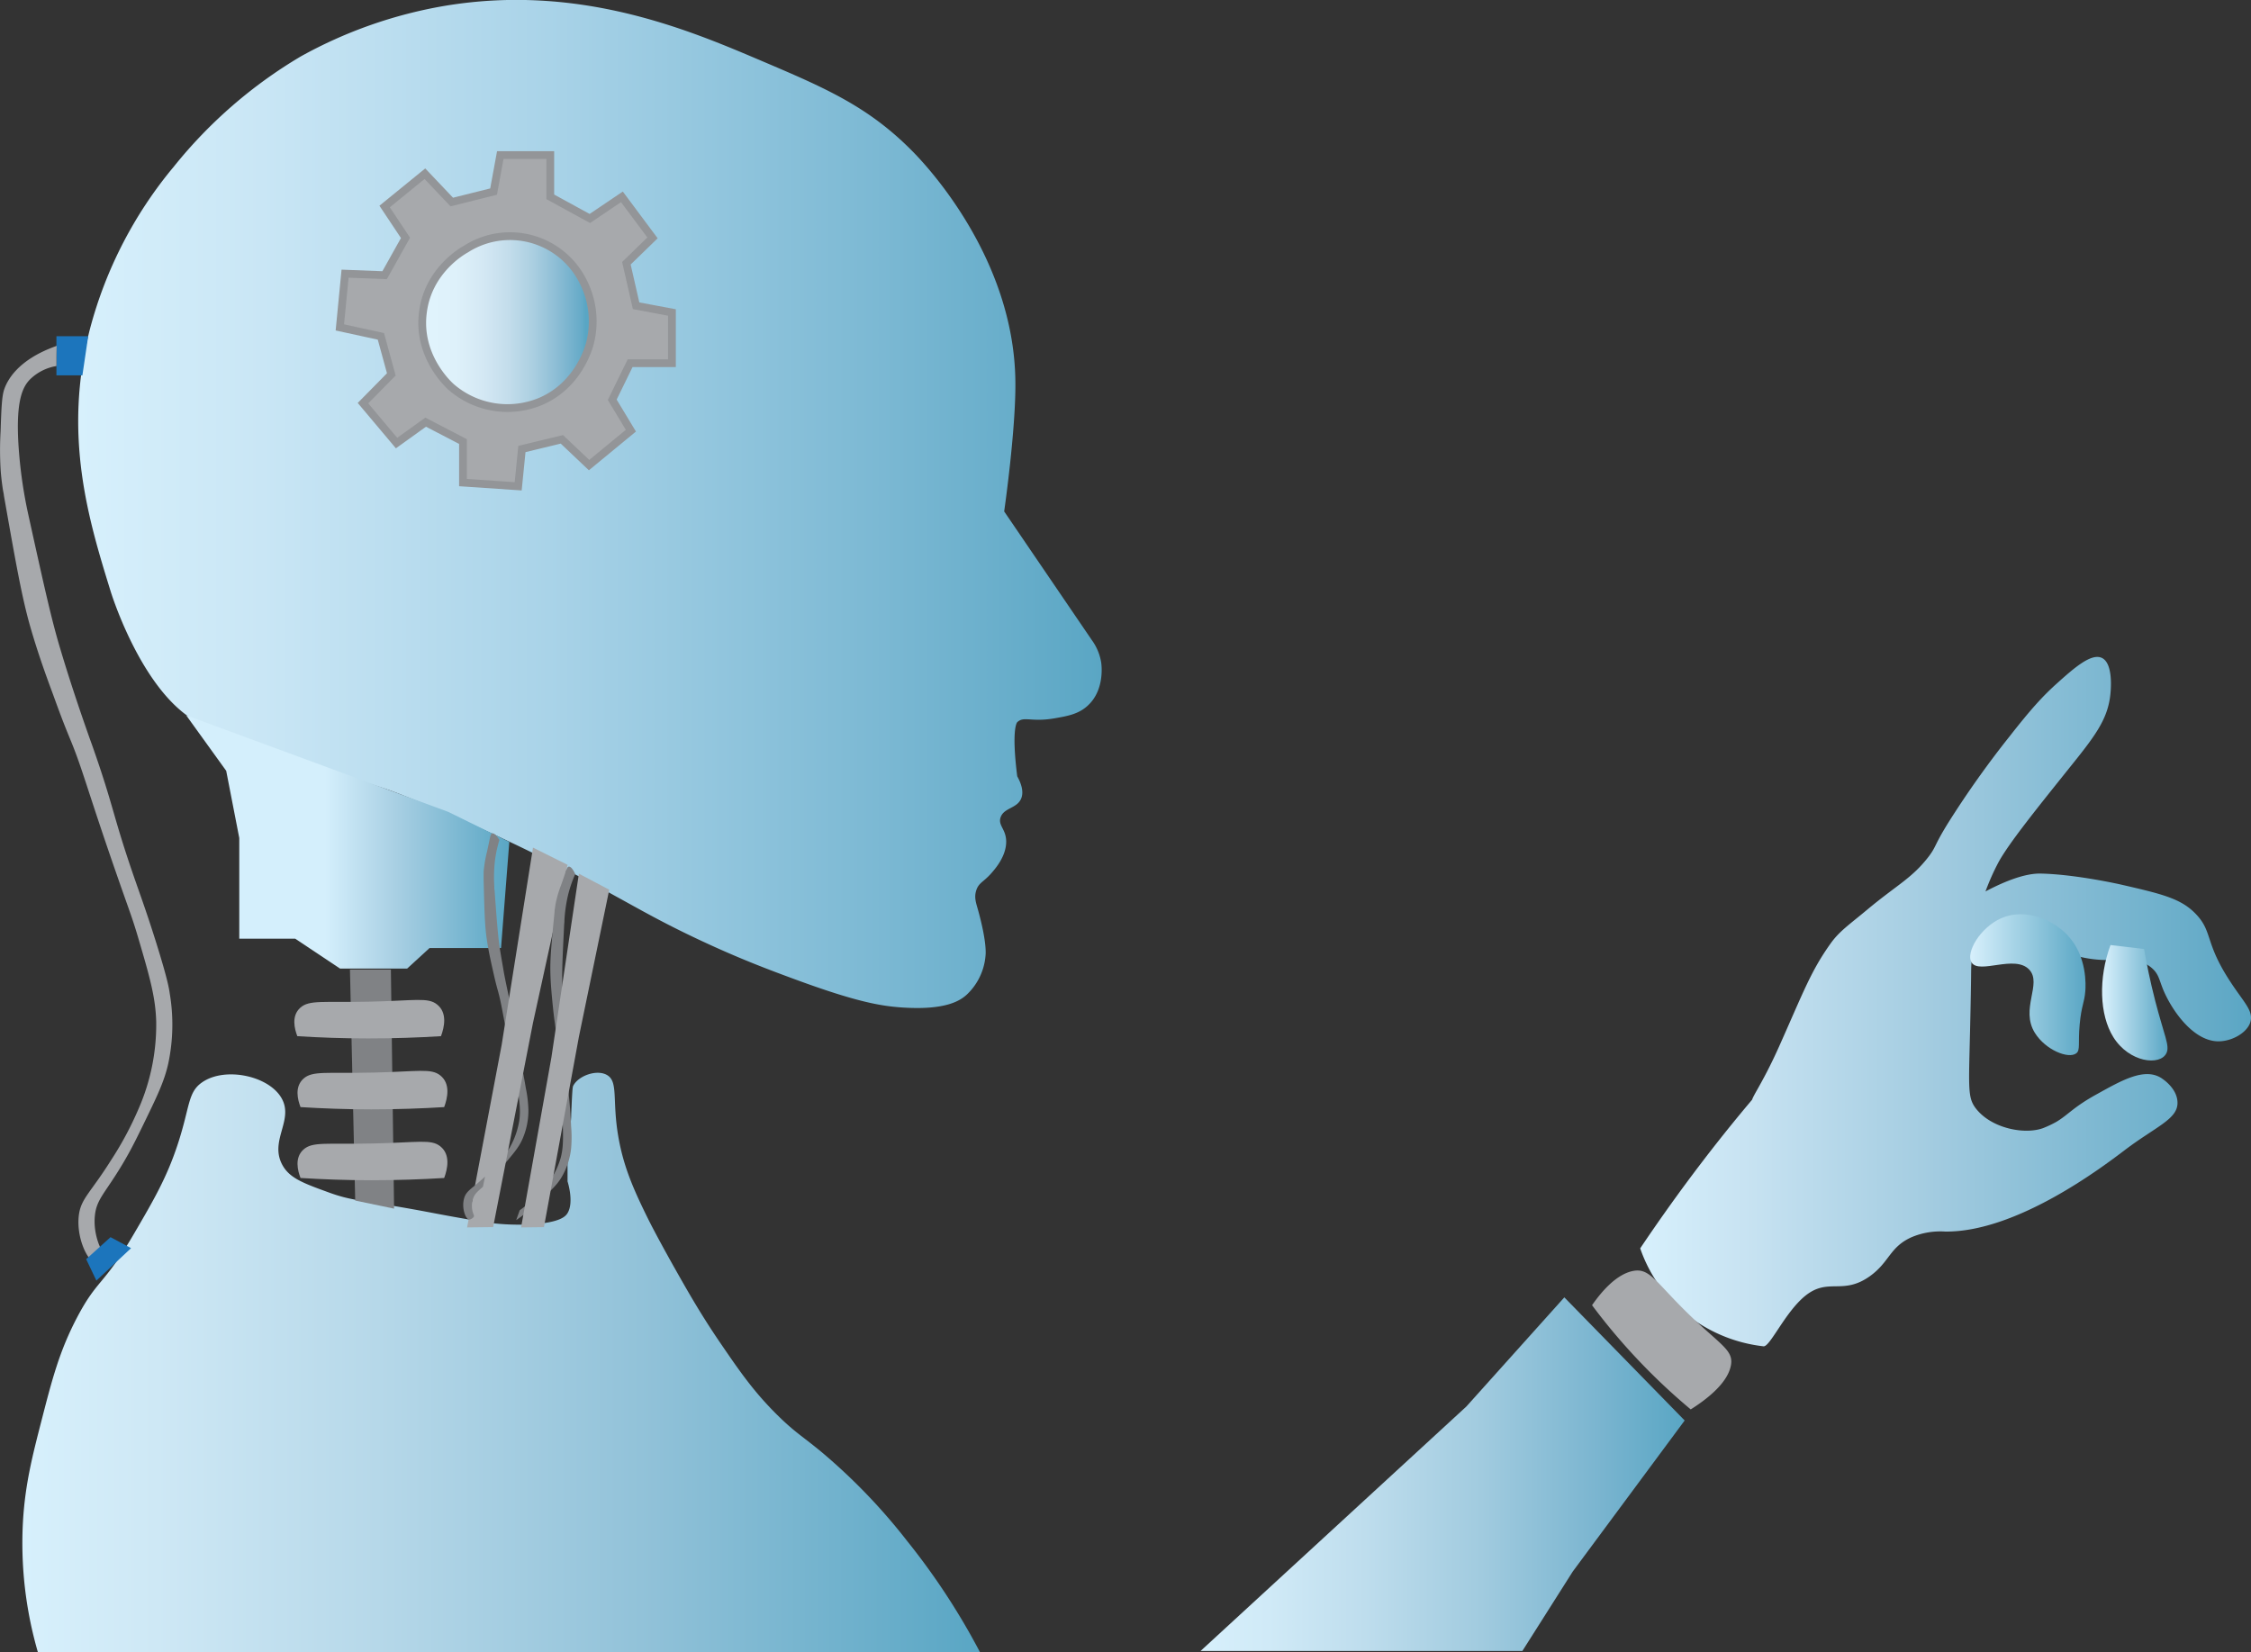 <svg xmlns="http://www.w3.org/2000/svg" xmlns:xlink="http://www.w3.org/1999/xlink" viewBox="0 0 579.15 425.19"><rect x="0" y="0" width="579.15" height="425.19" fill="#333333" stroke="none"/><defs><style>.cls-1{fill:url(#Gradiente_sem_nome);}.cls-2{fill:url(#Gradiente_sem_nome_2);}.cls-3{fill:url(#Gradiente_sem_nome_3);}.cls-4{fill:#808285;}.cls-5,.cls-7{fill:#a7a9ac;}.cls-6{fill:#1c75bc;}.cls-7,.cls-8{stroke:#939598;stroke-miterlimit:10;stroke-width:2px;}.cls-8{fill:url(#Gradiente_sem_nome_4);}.cls-9{fill:url(#Gradiente_sem_nome_5);}.cls-10{fill:url(#Gradiente_sem_nome_6);}.cls-11{fill:url(#Gradiente_sem_nome_7);}.cls-12{fill:url(#Gradiente_sem_nome_8);}</style><linearGradient id="Gradiente_sem_nome" x1="20.12" y1="251.98" x2="283.44" y2="251.98" gradientTransform="matrix(1, 0, 0, -1, 0, 381.71)" gradientUnits="userSpaceOnUse"><stop offset="0" stop-color="#d7f0fc"/><stop offset="0.18" stop-color="#c9e6f5"/><stop offset="0.46" stop-color="#a9d3e8"/><stop offset="0.8" stop-color="#79b7d2"/><stop offset="1" stop-color="#5aa6c4"/></linearGradient><linearGradient id="Gradiente_sem_nome_2" x1="5.71" y1="31.08" x2="252.12" y2="31.08" gradientTransform="matrix(1, 0, 0, -1, 0, 381.71)" gradientUnits="userSpaceOnUse"><stop offset="0" stop-color="#d7f0fc"/><stop offset="0.14" stop-color="#cee8f5"/><stop offset="0.37" stop-color="#b6d8e9"/><stop offset="0.66" stop-color="#90c1d8"/><stop offset="1" stop-color="#59a6c4"/></linearGradient><linearGradient id="Gradiente_sem_nome_3" x1="47.9" y1="165.06" x2="131.04" y2="165.06" gradientTransform="matrix(1, 0, 0, -1, 0, 381.71)" gradientUnits="userSpaceOnUse"><stop offset="0.43" stop-color="#d4effc"/><stop offset="0.65" stop-color="#a8cfe3"/><stop offset="1" stop-color="#59a6c4"/></linearGradient><linearGradient id="Gradiente_sem_nome_4" x1="108.54" y1="298.81" x2="152.45" y2="298.81" gradientTransform="matrix(1, 0, 0, -1, 0, 381.71)" gradientUnits="userSpaceOnUse"><stop offset="0" stop-color="#e1f4fd"/><stop offset="0.2" stop-color="#def1fa"/><stop offset="0.36" stop-color="#d4e8f4"/><stop offset="0.51" stop-color="#c3ddeb"/><stop offset="0.65" stop-color="#abcfe1"/><stop offset="0.79" stop-color="#8cbdd5"/><stop offset="0.93" stop-color="#67abc8"/><stop offset="0.96" stop-color="#59a6c4"/></linearGradient><linearGradient id="Gradiente_sem_nome_5" x1="422.04" y1="123.97" x2="579.15" y2="123.97" gradientTransform="matrix(1, 0, 0, -1, 0, 381.71)" gradientUnits="userSpaceOnUse"><stop offset="0" stop-color="#d7f0fc"/><stop offset="0.17" stop-color="#c8e3f2"/><stop offset="0.5" stop-color="#a0cadf"/><stop offset="0.96" stop-color="#61a9c6"/><stop offset="1" stop-color="#59a6c4"/></linearGradient><linearGradient id="Gradiente_sem_nome_6" x1="506.9" y1="128.33" x2="536.58" y2="128.33" gradientTransform="matrix(1, 0, 0, -1, 0, 381.71)" gradientUnits="userSpaceOnUse"><stop offset="0" stop-color="#d7f0fc"/><stop offset="1" stop-color="#59a6c4"/></linearGradient><linearGradient id="Gradiente_sem_nome_7" x1="540.83" y1="123.68" x2="557.67" y2="123.68" gradientTransform="matrix(1, 0, 0, -1, 0, 381.71)" gradientUnits="userSpaceOnUse"><stop offset="0" stop-color="#d9f1fd"/><stop offset="1" stop-color="#59a6c4"/></linearGradient><linearGradient id="Gradiente_sem_nome_8" x1="308.88" y1="2.37" x2="433.44" y2="2.37" gradientTransform="matrix(1, 0, 0, -1, 0, 381.71)" gradientUnits="userSpaceOnUse"><stop offset="0" stop-color="#d7f0fc"/><stop offset="0.14" stop-color="#d0eaf7"/><stop offset="0.34" stop-color="#bedded"/><stop offset="0.58" stop-color="#a1cbdf"/><stop offset="0.83" stop-color="#79b4cf"/><stop offset="1" stop-color="#59a6c4"/></linearGradient></defs><title>Layer 2</title><g id="Camada_2" data-name="Camada 2"><g id="Camada_1-2" data-name="Camada 1"><g id="Layer_2" data-name="Layer 2"><path class="cls-1" d="M77.4,14.51a116.48,116.48,0,0,1,37-13C149-4.28,177.11,7.66,195.48,15.47,212.2,22.58,223.35,27.32,234.84,39c3.07,3.12,26,27,26.4,59,.18,12.36-2.88,33.6-2.88,33.6l22.56,33.12a13.42,13.42,0,0,1,2.4,5.76c.06.39,1,6.91-3.36,11-2.4,2.28-5.3,2.78-8.64,3.36-6.07,1.05-7.86-.65-9.6,1,0,0-1.57,1.45,0,13.92.92,1.65,1.79,3.88,1,5.76-1.12,2.56-4.43,2.31-5.28,4.8-.72,2.11,1.42,3,1.44,6.24,0,3.77-2.78,6.95-3.84,8.16-2,2.25-3.2,2.41-3.84,4.32s-.07,3.27.48,5.28c.34,1.25,2,7.24,1.92,11a15.52,15.52,0,0,1-4.8,10.56c-1.7,1.58-5.41,4.14-16.8,3.36-5.47-.38-11.73-1.45-27.36-7.2-6.08-2.24-14-5.16-24.48-10.08-9.68-4.53-15.5-7.92-22.08-11.52a478.76,478.76,0,0,0-54.72-25.92c-7-2.74-7.23-2.26-31.68-10.56,0,0-6.11-1.93-16.32-5.77a28.39,28.39,0,0,1-3.42-1.57c-.66-.38-1.38-.82-1.38-.82s-1.34-.87-2.62-1.81c-12.57-9.28-19.46-31.79-19.46-31.79C22.76,133.72,16.12,112,23.16,84.59a108.24,108.24,0,0,1,21.6-41.76A120.71,120.71,0,0,1,77.4,14.51Z"/><path class="cls-2" d="M52,278.51c-3.73,2.58-3.08,6.2-6.24,15.84-2.85,8.71-6.25,14.51-11.52,23.52-7.61,13-9.2,11.22-14.4,21.12-4.54,8.65-6.41,15.87-9.12,26.4-2.35,9.13-4.22,16.37-4.8,25.92a100.64,100.64,0,0,0,3.84,33.88h242.4a176.79,176.79,0,0,0-18.72-28.6A150.87,150.87,0,0,0,211.8,374c-5.28-4.42-7-5.18-11.52-9.6-6.27-6.14-10-11.58-14.88-18.72-5.12-7.49-8.58-13.62-12-19.68-.8-1.42-4.49-8-6.72-12.48-3.77-7.64-6.26-13.37-7.59-21-1.65-9.5.09-14.27-3-15.94-2.66-1.45-7.37.27-8.64,2.88-.18.37-.28,2.65-.48,7.2,0,.88-.07,1.74-.21,2.93s-.22,1.1-.49,3.28c-.11.84-.2,1.89-.25,3.39h0V304h0s1.73,5.31,0,8.16c-.52.86-1.9,2.4-9.12,2.88a60.81,60.81,0,0,1-14.88-1c-7.7-1.3-10.49-1.92-15.84-2.88-13.11-2.36-15.49-2.09-21.6-4.32-6.66-2.42-10.17-3.71-12-7.2-3.2-6.13,2.89-11.27,0-16.8C69.48,276.86,57.94,274.37,52,278.51Z"/><polygon class="cls-3" points="47.9 184.06 58.2 198.35 61.56 215.63 61.56 241.55 75.96 241.55 87.48 249.23 104.76 249.23 110.52 243.95 128.91 243.95 131.04 216.64 115.32 208.91 47.9 184.06"/><path class="cls-4" d="M124.9,302.78a37.07,37.07,0,0,0,4.7-5.14,20.8,20.8,0,0,0,4-9.25c.39-2.7.07-5-.65-9.71-.38-2.49-.59-3.1-1.6-7.94-2-9.58-2.24-12.14-3.2-15.62-.58-2.07-.81-3.07-1.36-5.52-.71-3.12-1.18-5.41-1.56-8-.51-3.44-.6-7.38-.8-15.28,0-.14,0-.47,0-.91,0-.77,0-1.39.09-1.93a32.87,32.87,0,0,1,.79-4.35c.83-3.7.83-4.58,1.35-4.68.33-.06.89.18,1.83,1.69a31.17,31.17,0,0,0-1.21,5.92,38.18,38.18,0,0,0-.1,6c0,.44,0,.79.07,1,.56,7.68.84,11.51,1.32,14.8,0,.24.07.46.11.7.36,2.27.72,4.24,1,5.91.53,2.76,1,4.87,1.15,5.58,1.64,7.58,1.24,8.26,2.87,15.94.44,2.06,1,4.37,1.57,7.92a31.77,31.77,0,0,1,.68,5.62,18.19,18.19,0,0,1-1.61,7.76c-.92,2-2.18,3.46-4.68,6.43-1.12,1.33-1.91,2.26-3.14,3.5-.89.89-1.63,1.56-2.24,2.1"/><polyline class="cls-5" points="122.97 301.05 120.18 315.84 126.88 315.76 137.13 263.2 146.03 222.54 137.13 218.11 129.07 268.87 122.97 301.05"/><path class="cls-4" d="M133.72,311.42a37.06,37.06,0,0,0,5.34-4.59,21.06,21.06,0,0,0,5.17-8.79c.72-2.66.69-5,.54-9.82-.08-2.55-.21-3.18-.63-8.17-.83-9.86-.74-12.46-1.28-16.07-.32-2.15-.43-3.18-.69-5.7-.32-3.22-.51-5.58-.57-8.21-.08-3.51.3-7.49,1.08-15.43,0-.14,0-.47.1-.91.1-.77.21-1.39.33-1.93a31.47,31.47,0,0,1,1.33-4.27c1.29-3.62,1.39-4.49,1.93-4.53.34,0,.87.29,1.63,1.92a31.55,31.55,0,0,0-1.94,5.8,39,39,0,0,0-.84,6q0,.67-.06,1.05c-.38,7.77-.58,11.66-.5,15,0,.25,0,.47,0,.72.08,2.33.2,4.35.31,6.06.19,2.83.4,5,.47,5.74.7,7.81.23,8.44.91,16.35.18,2.12.43,4.5.59,8.15a33.23,33.23,0,0,1,0,5.73,18.47,18.47,0,0,1-2.57,7.6c-1.17,1.87-2.6,3.21-5.48,5.88-1.29,1.19-2.19,2-3.58,3.13-1,.79-1.83,1.36-2.5,1.83"/><polygon class="cls-5" points="148.94 224.82 141.87 272.09 134.07 315.84 139.95 315.77 148.94 266.81 156.75 228.94 148.94 224.82"/><polyline class="cls-6" points="22.69 86.51 14.52 86.51 14.52 96.59 21.2 96.59"/><path class="cls-5" d="M14.52,94.19A12.63,12.63,0,0,0,7.8,97.55c-2,2-4,5.7-2.88,19.2a118.44,118.44,0,0,0,2.4,15.84c3.75,17,5.62,25.47,7.68,32.64.15.53.29,1,.45,1.53,1.49,5,2.85,9.22,4.05,12.84,2,6,3.61,10.52,4.15,12,5.77,16.34,5.26,18,11,34.56,1.55,4.44,3.36,9.4,5.76,17.13,2.63,8.48,3.06,10.92,3.26,12.33a48.27,48.27,0,0,1-.38,18.07c-1.08,4.81-3,8.65-6.72,16.32-1.68,3.43-2.87,5.84-4.8,9.12-4.68,7.92-6.92,9.33-7.36,13.69-.47,4.58,1.43,8.67,2,9.17a.56.56,0,0,1,.13.18c.35.79-1.1,2.62-2,2.66-1.75.08-4.84-5.88-4.3-11.7.43-4.62,2.86-5.89,8.26-14.48a86.29,86.29,0,0,0,7.2-13.44,54,54,0,0,0,4.49-22.38c-.19-6.21-1.62-11.31-4.63-21.5-1.6-5.43-2.21-6.71-5.83-17.15-7.17-20.66-8.51-26.32-11.57-33.72-1.82-4.41-2.62-6.55-4.53-11.81C11.15,172,9.45,167,7.83,161.41,5.67,153.91,4.1,145.1,1,127.49c0-.31-.19-1-.33-2-.25-1.73-.4-3.14-.49-4.37A83.69,83.69,0,0,1,.15,111c.21-6.12.32-9.18,1-11s3.11-7.37,13.44-11C14.52,90.67,14.52,92.43,14.52,94.19Z"/><polygon class="cls-6" points="22.17 324.01 28.44 318.35 33.72 321.18 24.8 329.53 22.17 324.01"/><polyline class="cls-4" points="90.04 249.5 90.93 249.5 100.57 249.5 101.39 311.01 91.39 308.93"/><path class="cls-5" d="M95.18,257.75c-12,.27-15.6-.54-17.93,1.57s-1.48,5.41-.75,7.31c5.6.35,11.68.58,18.18.58,6.73,0,13-.22,18.78-.58.85-2.29,1.7-6-1-8.15C110.11,256.58,106.84,257.49,95.18,257.75Z"/><path class="cls-5" d="M96,294.24c-12,.27-15.6-.54-17.93,1.57s-1.48,5.41-.75,7.31c5.6.35,11.68.58,18.18.58,6.73,0,13-.22,18.78-.58.85-2.29,1.7-6-1-8.15C110.9,293.07,107.63,294,96,294.24Z"/><path class="cls-5" d="M96,276c-12,.27-15.6-.54-17.93,1.57s-1.48,5.41-.75,7.31c5.6.35,11.68.58,18.18.58,6.73,0,13-.22,18.78-.58.85-2.29,1.7-6-1-8.15C110.9,274.83,107.63,275.74,96,276Z"/><polygon class="cls-7" points="116.24 51.99 126.99 49.3 128.72 39.9 141.58 39.9 141.58 50.65 151.76 56.22 160.01 50.65 167.88 61.21 161.16 67.74 163.66 78.68 172.88 80.41 172.88 93.46 162.12 93.46 157.52 102.87 162.32 110.82 151.56 119.68 144.56 113.05 134.28 115.54 133.32 125.14 119.12 124.18 119.12 113.62 109.52 108.63 102.03 114.01 93.39 103.74 100.68 96.34 98 86.55 87.44 84.25 88.78 70.42 98.96 70.81 104.33 61.21 98.96 53.14 109.32 44.7 116.24 51.99"/><path class="cls-8" d="M119.88,64.09a21,21,0,0,1,30,8.06,22.6,22.6,0,0,1,1.92,16.13c-.32,1.24-3,10.84-12.67,15a22.09,22.09,0,0,1-23-3.65c-.63-.55-8.87-8-7.3-19.39C110.21,69.63,118.91,64.62,119.88,64.09Z"/><path class="cls-9" d="M422,321.23a37.84,37.84,0,0,0,9.46,14.86,38.73,38.73,0,0,0,22.22,10.34h0c1.66.33,5.54-8.74,10.8-13,5.94-4.76,9.57-.07,16.56-5,5.13-3.65,5.1-7.54,10.8-10.08a19,19,0,0,1,8.64-1.44c18.3.18,40.23-16.45,46.08-20.88,8-6.09,13.71-8,13.68-12.24,0-3.83-4.06-6.33-4.32-6.48-4.37-2.62-10.28.84-16.56,4.32-5.88,3.25-7.24,5.21-10.21,7a27.57,27.57,0,0,1-3.47,1.65c-4.68,1.73-13.23.16-17.28-5-2.17-2.78-1.88-5.1-1.53-20.15.38-16.36.2-14.66.36-17.41a60.17,60.17,0,0,1,6.93-25.8c2.66-4.91,10-14,18-24,6.75-8.38,10.13-12.7,10.81-19.25.1-.95.81-7.9-2.16-9.36-2.72-1.34-7.16,2.57-11.52,6.48-3.72,3.33-6.75,6.67-12.24,13.68a247.66,247.66,0,0,0-15.84,22.32c-3.63,5.86-3,6-5,8.64-4.35,5.63-8.11,7.22-15.84,13.68-4.57,3.81-7.12,5.51-9.36,8.64-5,7-6.88,12.17-13,25.92C453,280,450,283,450.84,283.79c3.62,3.25,51.06-47.66,72.72-41.76,4.29,1.17,9.93,5.22,19.44,5,3.25-.06,7.66-.63,10.76,2.18,1.72,1.56,1.76,3,2.92,5.74,2.11,4.92,7.35,12.65,13.68,13,3.68.18,7.83-2.16,8.64-5s-1.67-5-5-10.08c-7-10.54-4.5-13.17-9.36-18-3.78-3.75-8.76-4.9-18.72-7.2,0,0-11.63-2.68-20.88-2.88C509.08,224.41,464.05,258.66,422,321.23Z"/><path class="cls-10" d="M531.94,240.64c5.11,5.4,4.7,13,4.58,14.42-.23,3-1,3.66-1.45,8.57s.23,6.6-.9,7.43c-2,1.48-7.88-.87-10.62-5.27-3.84-6.16,1.9-12.63-1.43-16.26-3.7-4-12.87,1.27-14.86-1.86-1.57-2.49,2.17-9,7.65-11.4C521.05,233.59,528.13,236.6,531.94,240.64Z"/><path class="cls-11" d="M551.64,244.2c.59,3.4,1.49,8,2.88,13.39,2.31,8.92,3.78,11.49,2.88,13.39-1.59,3.36-9.58,2.46-13.68-4.12-3.57-5.72-3.86-15.19-.72-23.68"/><path class="cls-5" d="M434.4,338.09c-8.61-8.37-10-12-14.45-11s-8.29,5.82-10.34,8.77A158.09,158.09,0,0,0,435,362.67c3.67-2.31,9.26-6.43,10.29-11.08C446.24,347.45,442.77,346.23,434.4,338.09Z"/><path class="cls-4" d="M124.25,305.38c-1.44,1.28-2.18,1.87-2.58,3.17a6,6,0,0,0,.27,4.19.31.31,0,0,1,0,.09c.12.38-.77,1-1.25,1-.9-.13-2-3-1.27-5.51.59-2,1.93-2.31,5.37-5.56"/><polygon class="cls-12" points="308.88 424.84 377.28 361.92 402.48 333.84 433.44 365.52 404.64 404.4 391.68 424.84 308.88 424.84"/></g></g></g></svg>